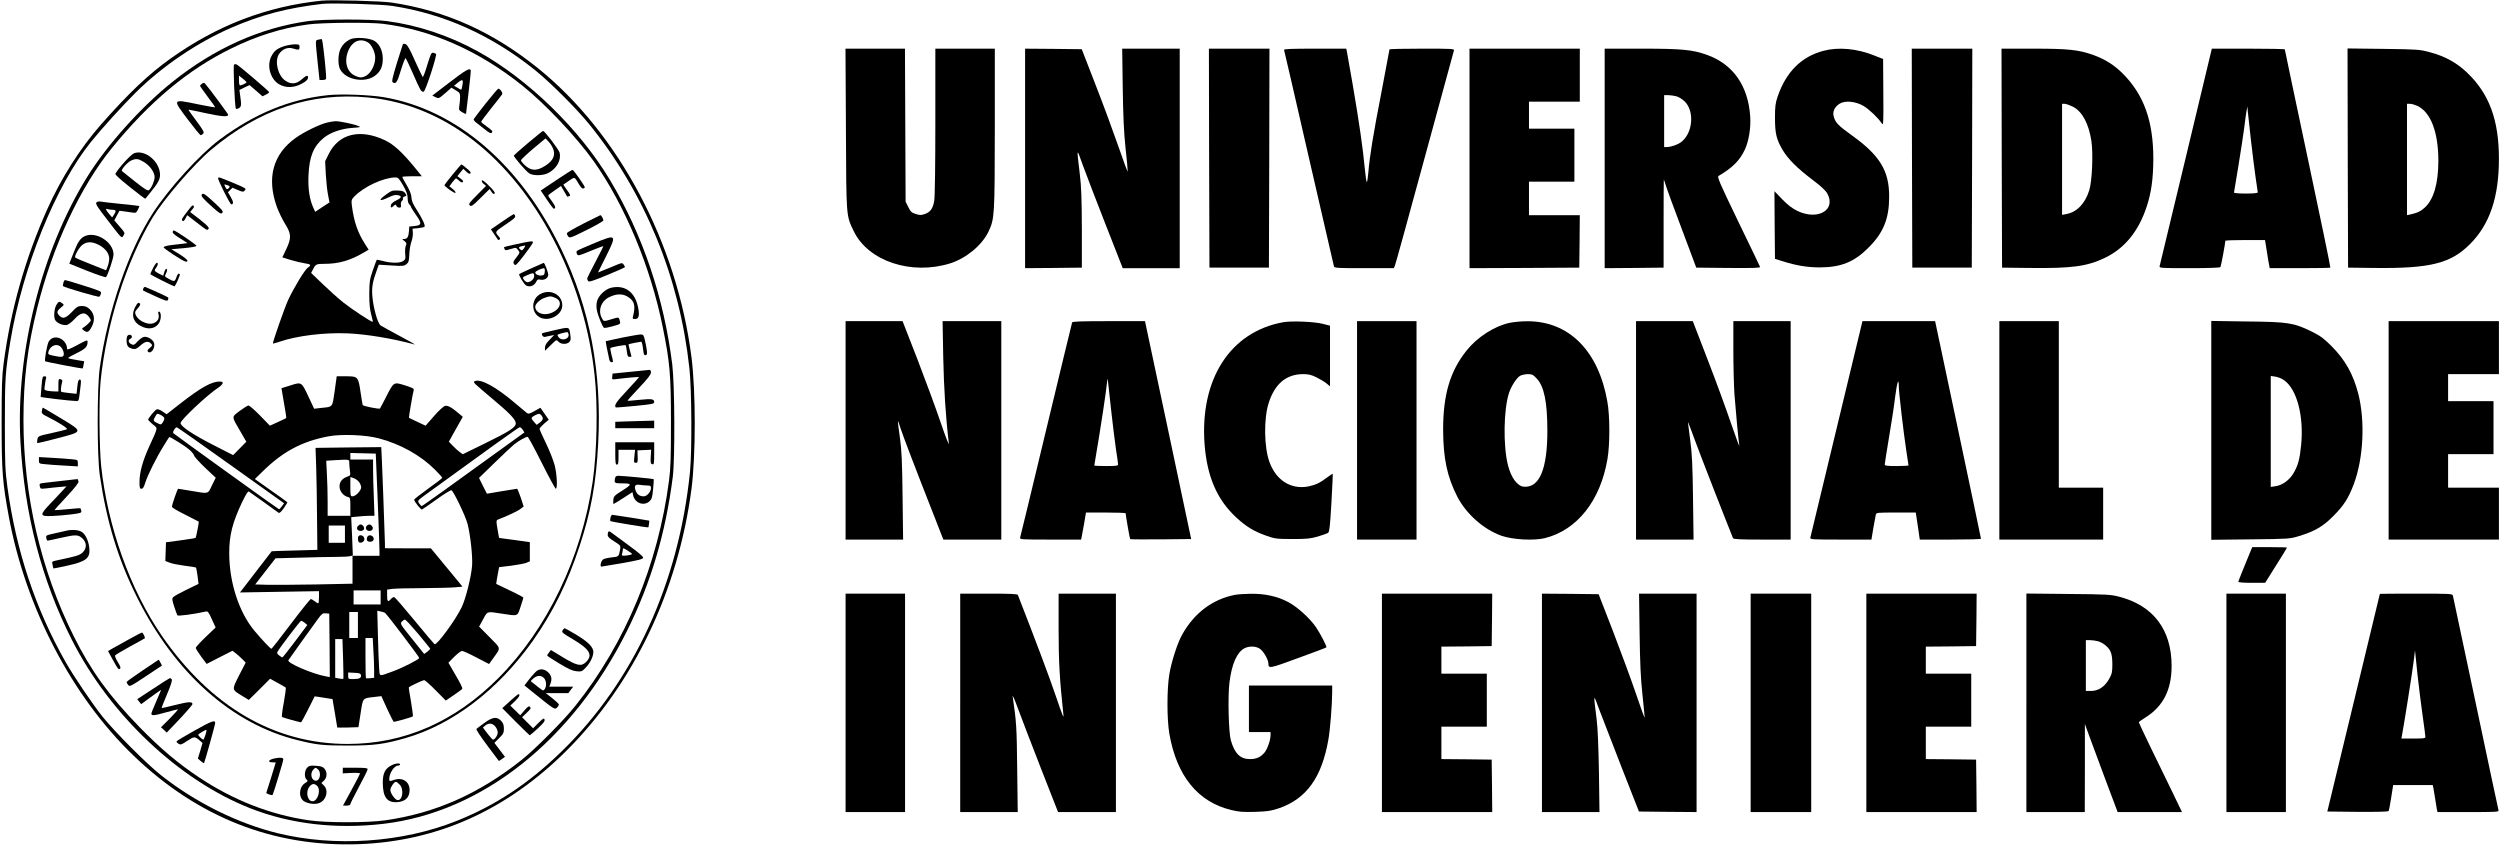<?xml version="1.0" standalone="no"?>
<!DOCTYPE svg PUBLIC "-//W3C//DTD SVG 20010904//EN"
 "http://www.w3.org/TR/2001/REC-SVG-20010904/DTD/svg10.dtd">
<svg version="1.0" xmlns="http://www.w3.org/2000/svg"
 width="2312pt" height="781pt" viewBox="0 0 2312 781"
 preserveAspectRatio="xMidYMid meet">

<g transform="translate(0,781) scale(0.1,-0.1)"
fill="#000000" stroke="none">
<path d="M2975 7804 c-510 -53 -966 -228 -1397 -535 -205 -146 -391 -323 -647
-614 -191 -218 -365 -492 -494 -780 -204 -455 -339 -932 -404 -1430 -15 -116
-18 -210 -18 -555 0 -441 9 -547 66 -855 156 -844 585 -1666 1153 -2212 594
-571 1294 -847 2081 -820 729 26 1373 315 1926 867 619 618 1031 1481 1154
2420 40 309 40 900 0 1215 -135 1060 -674 2074 -1422 2676 -417 335 -851 530
-1348 605 -96 15 -559 27 -650 18z m655 -49 c476 -73 914 -270 1315 -591 140
-112 385 -357 501 -499 518 -638 839 -1420 930 -2265 21 -190 24 -771 5 -955
-104 -1027 -521 -1936 -1185 -2582 -306 -299 -612 -501 -976 -646 -501 -200
-1125 -242 -1654 -112 -370 91 -760 285 -1076 535 -135 106 -431 404 -544 545
-95 120 -266 373 -338 500 -281 495 -460 1034 -540 1625 -20 148 -23 207 -23
575 0 430 4 486 51 770 113 681 417 1433 743 1840 99 123 294 338 415 458 248
246 571 464 886 601 278 120 515 182 840 220 87 10 550 -3 650 -19z"/>
<path d="M2850 7615 c-443 -62 -868 -252 -1255 -562 -289 -231 -603 -581 -786
-875 -425 -683 -665 -1634 -620 -2452 37 -670 194 -1276 474 -1830 352 -696
990 -1300 1649 -1560 372 -147 795 -196 1233 -145 912 107 1749 770 2255 1787
220 442 356 902 422 1422 21 169 18 856 -5 1040 -77 616 -272 1196 -574 1702
-282 473 -760 938 -1228 1195 -262 144 -553 241 -838 278 -148 19 -588 19
-727 0z m690 -25 c447 -55 888 -250 1285 -567 213 -169 507 -481 665 -703 289
-407 528 -982 639 -1535 66 -325 76 -439 76 -880 0 -330 -3 -425 -18 -540
-101 -774 -402 -1501 -864 -2080 -108 -136 -376 -406 -503 -506 -394 -312
-795 -489 -1255 -555 -168 -24 -545 -24 -710 0 -355 52 -696 185 -1013 396
-192 127 -361 270 -552 466 -281 289 -448 519 -608 840 -304 608 -465 1302
-465 1999 0 376 36 668 128 1040 140 566 397 1116 689 1475 346 426 706 727
1101 920 241 119 472 191 715 224 127 17 568 21 690 6z"/>
<path d="M3235 7445 c-43 -24 -65 -45 -86 -87 -23 -46 -26 -146 -4 -188 51
-98 226 -131 322 -61 51 37 73 84 73 157 0 74 -29 135 -77 166 -49 29 -183 37
-228 13z m172 -30 c31 -21 62 -89 63 -136 0 -79 -47 -160 -104 -179 -30 -10
-42 -8 -81 9 -84 37 -108 147 -55 251 38 75 111 98 177 55z"/>
<path d="M2943 7443 c-28 -5 -27 2 -6 -205 l18 -168 27 0 c15 0 30 4 33 10 3
5 -1 76 -10 157 -20 184 -24 213 -33 212 -4 -1 -17 -4 -29 -6z"/>
<path d="M3726 7402 c-2 -4 -27 -83 -56 -176 -41 -135 -49 -171 -38 -177 29
-20 42 -2 76 114 20 64 39 114 44 109 4 -4 35 -70 69 -147 67 -154 75 -167 97
-163 17 3 126 338 114 350 -4 3 -16 8 -26 10 -17 3 -24 -13 -55 -114 -19 -65
-38 -114 -42 -110 -4 4 -36 72 -72 151 -45 103 -70 147 -85 152 -12 5 -23 5
-26 1z"/>
<path d="M2622 7381 c-61 -21 -87 -42 -113 -93 -44 -86 -8 -212 73 -258 62
-35 137 -33 209 6 37 20 55 36 57 52 5 32 -15 27 -59 -13 -48 -43 -98 -47
-149 -12 -70 47 -102 178 -61 245 31 48 80 68 129 54 55 -17 62 -15 62 13 0
23 -3 25 -47 25 -27 -1 -72 -9 -101 -19z"/>
<path d="M2165 7214 c-11 -4 6 -398 17 -410 4 -3 16 -1 27 6 23 12 25 30 12
117 l-7 51 47 23 47 22 60 -52 60 -52 31 16 c17 8 31 19 30 23 -1 9 -285 251
-301 256 -7 3 -17 3 -23 0z m115 -165 c0 -7 -46 -29 -60 -29 -6 0 -10 20 -10
45 l0 46 35 -28 c19 -15 35 -31 35 -34z"/>
<path d="M4156 7047 l-158 -121 30 -15 c30 -14 31 -13 89 37 l58 51 40 -24
c36 -21 40 -28 40 -62 0 -21 -3 -57 -7 -80 -6 -40 -4 -43 28 -62 19 -11 34
-17 34 -13 1 4 11 95 24 202 13 107 22 198 19 203 -11 19 -50 -3 -197 -116z
m119 -33 c-3 -19 -8 -34 -10 -34 -3 0 -18 8 -35 19 l-31 18 38 31 c42 34 50
27 38 -34z"/>
<path d="M1868 7036 c-10 -7 -18 -16 -18 -20 0 -4 32 -48 70 -100 39 -51 70
-95 70 -98 0 -3 -75 10 -166 29 -232 48 -231 49 -88 -141 60 -80 114 -146 120
-146 6 0 17 7 24 15 10 12 -1 32 -64 117 -42 56 -75 102 -73 104 1 1 74 -14
162 -33 148 -32 205 -36 205 -14 0 8 -187 260 -214 288 -8 9 -15 9 -28 -1z"/>
<path d="M4492 6854 c-59 -75 -109 -141 -111 -146 -2 -6 6 -18 17 -27 11 -9
47 -37 80 -63 49 -39 62 -45 71 -34 10 11 1 22 -43 53 -31 21 -56 42 -56 47 0
5 42 61 93 125 51 64 97 122 101 129 8 13 -19 52 -36 52 -4 0 -56 -61 -116
-136z"/>
<path d="M3033 6930 c-355 -37 -679 -171 -1003 -412 -182 -136 -465 -447 -614
-675 -225 -344 -418 -903 -493 -1433 -26 -180 -26 -820 0 -995 64 -435 170
-781 348 -1136 348 -695 874 -1163 1477 -1313 180 -45 237 -51 472 -51 242 0
334 13 533 70 435 126 853 446 1172 895 186 263 324 541 435 880 105 317 153
581 172 947 35 661 -75 1245 -338 1791 -380 790 -968 1296 -1643 1413 -132 22
-395 32 -518 19z m367 -21 c374 -34 728 -187 1040 -447 565 -472 968 -1280
1059 -2123 31 -279 22 -707 -18 -984 -104 -704 -419 -1361 -871 -1815 -404
-405 -870 -609 -1392 -610 -677 -1 -1268 343 -1721 1000 -294 428 -502 1010
-562 1575 -17 164 -20 620 -5 776 53 531 237 1112 482 1518 105 172 384 496
545 630 441 369 921 529 1443 480z"/>
<path d="M3023 6676 c-70 -17 -213 -87 -288 -141 -211 -150 -271 -371 -174
-640 17 -46 51 -116 76 -156 58 -94 59 -129 10 -234 l-36 -75 77 -24 c42 -13
101 -27 130 -31 57 -8 64 -17 29 -40 -28 -18 -131 -189 -183 -301 -33 -73
-146 -395 -140 -401 2 -2 28 6 59 16 162 56 415 87 632 78 176 -8 409 -46 620
-103 11 -3 -50 32 -137 78 -86 46 -166 90 -178 98 -28 20 -68 164 -77 275 -6
82 4 134 44 243 l16 44 116 -7 c106 -7 118 -6 140 12 20 17 24 29 26 89 1 38
10 91 19 117 10 27 16 65 14 85 l-3 37 52 5 c28 3 55 9 59 13 10 10 -23 81
-75 161 -33 51 -45 80 -46 110 -1 28 -15 63 -43 112 -23 39 -42 74 -42 78 0 3
41 6 91 6 l90 0 -63 78 c-117 143 -196 216 -278 255 -232 109 -428 61 -521
-129 l-32 -65 6 -122 c4 -67 13 -153 21 -191 l13 -68 -66 -43 -66 -44 -17 37
c-35 76 -51 177 -45 300 7 173 46 269 141 347 62 50 161 85 264 92 81 6 83 7
52 19 -40 17 -171 44 -207 43 -15 0 -51 -6 -80 -13z m705 -581 c32 -57 42 -85
42 -119 0 -26 6 -48 15 -56 8 -7 15 -17 15 -22 0 -5 21 -38 46 -74 57 -80 55
-97 -11 -104 l-50 -5 -3 -45 c-4 -52 -16 -70 -46 -70 -20 0 -20 -1 4 -19 20
-16 22 -23 13 -43 -6 -13 -8 -46 -6 -74 5 -45 3 -53 -18 -68 -30 -20 -106 -21
-183 -1 -33 9 -60 14 -62 12 -2 -1 -18 -45 -36 -97 -30 -87 -32 -105 -33 -220
0 -89 5 -143 18 -189 9 -35 16 -65 14 -67 -7 -7 -195 117 -275 181 -46 37
-131 113 -189 169 l-106 102 18 34 c24 47 30 50 105 50 133 0 240 31 367 106
l42 25 -35 55 c-67 105 -101 205 -120 352 -6 50 -4 56 22 84 86 90 267 175
379 177 27 0 34 -7 73 -74z"/>
<path d="M3573 6013 c-80 -58 -69 -71 23 -27 39 19 62 24 85 19 39 -9 33 -25
-19 -50 -22 -10 -43 -28 -46 -39 -7 -28 1 -32 24 -11 18 16 20 16 26 1 3 -9
15 -16 26 -16 16 0 19 5 16 25 -3 14 1 30 9 37 8 6 12 17 9 24 -2 6 5 14 16
17 20 6 20 8 6 29 -12 19 -26 24 -69 26 -49 2 -59 -1 -106 -35z"/>
<path d="M4186 6196 c-42 -51 -76 -95 -76 -98 0 -12 92 -78 101 -72 6 4 -2 17
-22 34 l-33 27 27 37 c16 20 31 36 34 36 4 0 17 -10 30 -22 15 -14 27 -18 33
-12 7 7 0 18 -20 32 l-30 23 27 34 28 34 27 -26 c20 -19 31 -24 39 -16 7 7 -4
21 -35 46 -24 21 -46 37 -49 37 -2 0 -39 -42 -81 -94z"/>
<path d="M2017 6164 c-8 -8 110 -244 122 -244 22 0 21 24 -4 66 l-27 46 21 21
21 21 49 -21 c47 -20 51 -20 66 -3 15 16 8 20 -109 69 -137 56 -130 54 -139
45z m102 -90 c-16 -20 -24 -18 -37 10 -11 24 -10 24 19 14 24 -8 27 -13 18
-24z"/>
<path d="M4456 6141 c-4 -6 3 -20 16 -31 l23 -19 -83 -84 c-74 -74 -81 -85
-67 -97 14 -12 27 -3 100 70 l83 82 17 -26 c13 -19 21 -24 29 -16 7 7 -7 28
-51 71 -38 39 -63 57 -67 50z"/>
<path d="M1865 6009 c-8 -12 16 -40 108 -122 59 -52 70 -58 82 -46 13 13 3 25
-74 97 -90 82 -104 91 -116 71z"/>
<path d="M1735 5858 c-56 -73 -59 -78 -47 -90 7 -7 16 0 27 21 l16 31 82 -63
c103 -80 102 -80 116 -63 11 13 -30 50 -168 153 -3 2 5 14 17 26 20 21 21 37
2 37 -3 0 -24 -23 -45 -52z"/>
<path d="M4642 5759 l-102 -70 32 -47 c17 -26 32 -49 34 -51 1 -1 8 0 14 4 8
5 6 14 -8 29 -36 40 -35 43 45 97 100 67 113 78 106 95 -3 8 -8 14 -12 14 -3
0 -52 -32 -109 -71z"/>
<path d="M1597 5666 c-4 -10 17 -29 66 -59 l71 -45 -44 -6 c-25 -3 -74 -9
-109 -13 -36 -4 -66 -13 -68 -19 -4 -11 185 -134 206 -134 32 0 12 24 -56 67
l-78 48 114 10 c67 6 116 15 118 21 3 9 -196 144 -212 144 -1 0 -5 -6 -8 -14z"/>
<path d="M4780 5553 c-63 -14 -116 -26 -118 -28 -1 -1 0 -9 4 -18 5 -14 11
-14 57 0 50 15 51 14 68 -9 19 -25 21 -21 -28 -85 -18 -24 -19 -31 -8 -47 12
-16 20 -9 92 84 43 56 79 108 81 116 4 18 -10 17 -148 -13z m74 -25 c-19 -33
-27 -38 -40 -27 -26 21 -19 28 39 38 5 0 5 -5 1 -11z"/>
<path d="M1415 5330 c-14 -27 -25 -52 -25 -55 0 -6 221 -118 225 -113 13 15
53 107 48 112 -12 12 -19 6 -32 -29 -14 -41 -21 -42 -72 -13 -38 21 -38 21
-23 51 10 19 12 33 6 39 -6 6 -14 -3 -22 -26 l-11 -36 -40 20 c-43 23 -46 28
-24 56 17 22 19 44 5 44 -5 0 -21 -22 -35 -50z"/>
<path d="M4915 5329 c-60 -27 -111 -51 -113 -53 -8 -9 44 -96 65 -107 32 -17
74 -2 91 34 11 22 18 26 38 21 37 -9 74 14 74 45 0 23 -34 112 -42 110 -2 0
-52 -23 -113 -50z m123 -31 c-2 -28 -8 -34 -31 -36 -28 -3 -57 12 -57 29 0 10
56 37 78 38 9 1 12 -9 10 -31z m-98 -43 c0 -25 -33 -55 -62 -55 -9 0 -24 10
-33 23 -15 21 -15 23 32 43 54 24 63 23 63 -11z"/>
<path d="M1326 5144 c-4 -9 -5 -18 -3 -20 2 -2 52 -26 112 -53 94 -43 111 -48
118 -35 5 9 5 19 1 24 -7 6 -144 69 -210 96 -6 3 -14 -3 -18 -12z"/>
<path d="M5001 5093 c-87 -43 -94 -168 -12 -216 82 -48 211 18 211 108 0 98
-104 155 -199 108z m133 -37 c79 -33 45 -119 -57 -147 -65 -17 -127 14 -127
65 0 25 43 66 85 81 51 18 58 18 99 1z"/>
<path d="M1250 4970 c-42 -82 -14 -152 76 -186 60 -23 116 -8 145 39 21 35 22
98 1 105 -9 3 -11 -3 -7 -21 10 -37 -3 -65 -36 -82 -62 -33 -179 31 -179 97 0
7 12 24 26 39 14 15 23 32 20 38 -13 20 -25 12 -46 -29z"/>
<path d="M5122 4755 c-57 -13 -105 -25 -108 -28 -10 -10 10 -37 25 -33 9 2 32
8 51 11 l35 7 -42 -44 c-31 -31 -43 -52 -43 -73 l0 -29 53 52 c53 52 53 53 72
32 22 -25 77 -27 100 -3 13 13 15 26 10 61 -12 84 -2 81 -153 47z m134 -29
c19 -49 -60 -77 -91 -33 -15 22 -14 22 27 34 58 15 58 15 64 -1z"/>
<path d="M1181 4707 c-15 -15 -14 -79 2 -100 6 -9 26 -19 43 -23 27 -5 38 0
72 30 43 39 72 45 98 19 15 -16 15 -18 -11 -41 -20 -16 -25 -26 -17 -34 27
-27 69 32 57 79 -8 32 -63 65 -95 57 -14 -3 -39 -21 -56 -40 -35 -38 -37 -38
-65 -24 -23 13 -25 38 -4 46 8 4 15 12 15 19 0 18 -25 26 -39 12z"/>
<path d="M3095 4193 c-23 -155 -13 -144 -130 -156 l-60 -7 -49 105 c-68 145
-66 144 -169 111 l-84 -26 23 -136 c14 -76 23 -138 21 -140 -2 -2 -36 -19 -77
-37 l-74 -34 -91 94 c-50 51 -98 93 -107 93 -8 0 -45 -23 -81 -50 -77 -59 -78
-46 6 -190 l55 -95 -61 -62 -61 -62 -186 95 c-190 97 -300 171 -300 202 0 28
249 262 350 328 42 28 52 53 23 55 -81 5 -178 -48 -395 -218 l-107 -84 -40 27
c-26 17 -45 23 -54 17 -18 -9 -77 -82 -77 -94 0 -4 19 -23 42 -43 49 -40 53
-19 -32 -205 -61 -134 -90 -240 -90 -328 0 -54 3 -63 18 -63 14 0 23 15 36 58
23 71 101 229 168 336 27 45 51 82 53 84 5 6 146 -82 185 -116 22 -18 42 -43
45 -55 3 -12 50 -63 103 -114 l97 -91 -35 -71 c-39 -82 -27 -79 -190 -51 -63
11 -118 20 -122 20 -7 0 -58 -147 -58 -167 0 -7 55 -40 123 -73 67 -34 123
-63 125 -64 3 -4 -24 -145 -29 -150 -2 -3 -65 -13 -139 -23 l-135 -18 -3 -86
-3 -87 41 -16 c22 -9 84 -21 138 -28 53 -6 100 -14 104 -17 3 -3 10 -39 15
-78 l9 -73 -110 -53 c-61 -30 -117 -61 -125 -70 -11 -14 -10 -27 10 -87 12
-38 26 -74 29 -80 6 -10 154 10 265 35 17 3 26 -8 54 -72 l35 -76 -92 -88
c-51 -49 -92 -94 -92 -101 1 -7 23 -43 51 -81 l50 -67 119 61 120 61 38 -30
c20 -17 47 -41 60 -55 l24 -25 -61 -118 c-69 -137 -70 -130 34 -193 l56 -34
99 98 98 98 69 -38 c37 -20 71 -40 75 -43 4 -4 -4 -65 -17 -137 -14 -71 -21
-132 -17 -136 7 -5 162 -49 176 -49 3 0 33 54 66 120 l60 120 43 -6 c23 -4 60
-10 82 -13 l40 -6 22 -130 c12 -72 22 -131 22 -133 1 -1 45 -1 99 0 l97 3 20
129 c23 147 14 137 132 151 l60 7 53 -117 c30 -64 57 -118 60 -120 7 -4 170
42 178 50 3 3 -5 64 -17 136 -13 71 -22 132 -20 133 12 11 131 66 141 66 8 0
56 -42 107 -94 l94 -95 73 50 c40 27 75 53 78 57 6 10 -10 42 -79 160 l-48 83
54 55 c29 29 62 54 72 54 10 0 70 -27 134 -61 l116 -60 38 53 c73 102 75 86
-34 196 l-96 97 37 68 c41 76 32 74 172 52 154 -24 144 -27 174 63 14 42 26
81 26 85 0 4 -57 35 -126 67 l-125 60 6 42 c4 24 10 59 14 78 l7 35 109 13
c61 8 125 20 143 27 l32 14 0 89 0 88 -142 20 -142 19 -7 35 c-4 19 -10 56
-14 83 -6 45 -5 47 22 57 74 27 174 75 199 95 l27 21 -27 82 c-15 45 -31 82
-34 82 -4 0 -68 -11 -143 -23 l-136 -23 -37 73 -36 73 144 140 c79 77 161 154
182 171 41 33 106 69 124 69 5 0 64 -108 130 -240 66 -132 125 -240 130 -240
17 0 11 133 -10 216 -11 43 -47 135 -80 203 -33 68 -60 128 -60 135 0 6 19 27
42 48 l43 36 -39 56 -38 55 -54 -30 c-47 -27 -57 -29 -72 -18 -9 8 -62 52
-117 98 -169 143 -307 218 -361 197 -15 -6 -15 -9 2 -28 11 -11 80 -71 154
-133 162 -135 220 -195 220 -230 0 -37 -55 -73 -288 -187 l-202 -99 -28 20
c-15 10 -44 37 -64 58 l-37 38 64 115 65 115 -33 28 c-69 59 -106 80 -132 73
-14 -4 -57 -43 -102 -95 l-77 -88 -75 35 c-42 20 -77 36 -79 38 -3 2 35 226
44 256 4 14 -11 22 -81 44 -105 33 -103 34 -176 -110 -29 -55 -53 -103 -55
-104 -6 -8 -156 22 -160 32 -2 6 -10 58 -19 115 -21 147 -25 151 -133 151
l-88 0 -19 -137z m-1575 -253 c0 -8 -7 -25 -15 -37 -15 -22 -17 -22 -50 -6
-40 19 -41 24 -18 63 16 28 17 28 50 12 18 -9 33 -23 33 -32z m3500 -1 c0 -10
-13 -27 -29 -38 l-28 -20 -20 22 c-36 40 -35 45 4 66 35 17 40 18 56 4 9 -9
17 -24 17 -34z m-2882 -434 l489 -349 -20 -28 c-12 -15 -23 -28 -26 -28 -6 0
-965 691 -978 704 -10 10 19 57 33 54 7 -2 233 -160 502 -353z m2696 331 l16
-25 -158 -114 c-519 -376 -785 -567 -792 -567 -4 0 -15 11 -24 25 -16 25 -16
25 66 85 544 396 855 619 864 619 7 1 19 -10 28 -23z m-1334 -79 c200 -52 389
-157 521 -289 38 -38 69 -72 69 -77 0 -4 -58 -49 -130 -100 -71 -51 -130 -97
-130 -102 0 -16 62 -94 72 -91 6 2 67 44 135 93 69 50 131 88 138 85 19 -7
132 -242 149 -311 27 -106 48 -305 42 -385 -7 -100 -59 -308 -96 -385 -56
-117 -227 -351 -251 -343 -4 2 -87 100 -184 218 -97 118 -182 216 -189 218 -7
1 -21 -6 -31 -18 -28 -31 -35 -25 -35 34 l0 53 46 7 c26 3 155 7 288 7 133 1
268 4 302 8 l61 6 -146 177 -146 177 -212 0 -213 1 0 43 c0 49 -32 892 -34
892 0 0 -138 -1 -305 -3 l-303 -4 6 -171 c3 -95 7 -307 8 -472 l3 -300 -210
-6 c-115 -3 -211 -6 -212 -7 -1 -1 -55 -71 -119 -154 -65 -84 -130 -170 -146
-190 l-29 -37 366 6 365 6 0 -56 c0 -32 -3 -57 -7 -57 -5 0 -19 9 -33 20 -14
11 -30 20 -36 20 -5 0 -88 -103 -184 -230 -95 -126 -176 -230 -180 -230 -8 0
-85 81 -153 162 -146 172 -237 451 -237 723 0 166 30 283 120 473 36 74 53
101 62 96 14 -9 255 -181 274 -196 8 -6 24 8 49 43 20 28 34 53 32 55 -2 3
-71 52 -152 109 l-148 105 74 72 c185 182 363 277 608 323 118 22 340 14 461
-18z m-8 -552 c9 -225 17 -438 17 -472 l1 -63 -125 0 -125 0 0 -129 0 -129
-342 -7 c-189 -3 -391 -5 -450 -3 l-108 3 94 121 94 121 234 6 c128 4 278 7
333 7 55 0 111 3 124 7 l24 6 -7 177 -8 177 63 6 c34 4 82 7 107 7 l45 0 -6
173 c-4 94 -7 211 -7 260 l0 87 -105 0 -105 0 0 30 0 31 118 -3 117 -3 17
-410z m-262 326 c0 -15 3 -48 6 -73 6 -44 5 -46 -24 -56 -48 -17 -72 -47 -72
-91 0 -43 35 -87 77 -97 22 -6 23 -10 23 -90 l0 -84 -105 0 -105 0 0 133 c0
74 -3 188 -7 255 l-6 121 59 4 c159 9 154 10 154 -22z m90 -178 c11 -14 20
-37 20 -50 0 -30 -51 -83 -79 -83 -20 0 -21 6 -21 89 l0 90 30 -11 c17 -5 39
-21 50 -35z m-130 -483 l0 -80 -75 0 -75 0 0 80 0 80 75 0 75 0 0 -80z m330
-585 l0 -65 -125 0 -125 0 0 65 0 65 125 0 125 0 0 -65z m42 -144 c31 -30 317
-408 315 -416 -5 -15 -153 -91 -242 -123 -137 -50 -122 -53 -129 30 -3 40 -8
176 -11 301 l-6 229 33 -7 c18 -4 36 -10 40 -14z m-252 -111 l0 -120 -40 0
-40 0 0 120 0 120 40 0 40 0 0 -120z m-262 -189 l2 -293 -37 7 c-125 23 -360
124 -346 149 7 12 213 299 275 384 35 47 43 53 71 50 l32 -3 3 -294z m818 109
c60 -72 110 -134 112 -138 1 -4 -10 -17 -26 -29 l-29 -21 -112 140 c-109 135
-112 140 -95 159 9 10 23 19 29 19 7 0 61 -59 121 -130z m-1047 100 l23 -20
-112 -150 c-62 -82 -115 -150 -119 -150 -3 0 -17 9 -30 19 -17 13 -21 22 -15
33 28 48 211 288 219 287 6 0 21 -9 34 -19z m634 -252 c4 -62 7 -145 7 -184
l0 -72 -35 -4 c-20 -2 -38 -2 -40 1 -3 2 -5 87 -5 188 l0 183 33 0 34 0 6
-112z m-280 -80 c3 -100 4 -184 2 -186 -1 -2 -19 0 -39 3 l-36 7 0 179 0 179
33 0 34 0 6 -182z m165 -152 c5 -26 -15 -36 -70 -36 -47 0 -48 1 -48 30 l0 31
57 -3 c47 -2 58 -6 61 -22z"/>
<path d="M3310 2945 c-18 -21 -5 -45 25 -45 14 0 28 7 31 15 7 17 -12 45 -31
45 -7 0 -18 -7 -25 -15z"/>
<path d="M3391 2946 c-17 -20 -2 -46 25 -46 29 0 41 24 24 45 -16 19 -34 19
-49 1z"/>
<path d="M3317 2853 c-11 -10 -8 -51 3 -58 20 -12 50 6 50 30 0 27 -35 46 -53
28z"/>
<path d="M3395 2840 c-8 -27 1 -40 30 -40 27 0 41 26 24 46 -17 20 -47 17 -54
-6z"/>
<path d="M4885 6489 c-71 -60 -131 -113 -133 -117 -4 -11 111 -145 142 -165
36 -24 126 -22 175 2 78 40 122 118 107 188 -7 28 -140 204 -154 202 -4 0 -65
-50 -137 -110z m235 -68 c17 -62 -17 -113 -105 -160 -46 -24 -85 -27 -123 -7
-29 15 -68 54 -74 72 -2 6 49 55 112 108 l115 96 32 -34 c17 -19 37 -53 43
-75z"/>
<path d="M1240 6393 c-29 -11 -140 -132 -173 -190 -5 -7 47 -54 134 -123 77
-62 141 -110 143 -108 1 1 20 26 43 53 75 92 93 125 93 169 -1 122 -138 236
-240 199z m87 -79 c57 -33 103 -96 103 -141 0 -35 -28 -101 -52 -121 -12 -9
-38 7 -129 79 -63 50 -117 93 -121 97 -12 12 52 83 86 98 45 19 64 17 113 -12z"/>
<path d="M5143 6143 l-142 -95 56 -84 c31 -46 60 -84 64 -84 22 0 16 25 -15
66 -20 26 -36 51 -36 55 0 5 27 26 59 48 l59 41 28 -48 c15 -26 28 -48 29 -50
1 -1 10 0 19 4 14 5 11 14 -20 56 -20 27 -35 50 -33 52 2 1 26 18 53 36 53 36
47 38 92 -37 17 -28 30 -40 40 -36 8 3 14 9 12 13 -11 27 -105 160 -113 159
-5 0 -74 -43 -152 -96z"/>
<path d="M891 5937 c-9 -12 10 -42 100 -158 144 -187 133 -175 151 -146 15 22
14 25 -35 81 l-50 58 24 45 24 44 45 -6 c25 -3 59 -8 77 -11 28 -5 33 -2 48
26 9 18 15 33 13 35 -2 1 -77 10 -168 19 -91 9 -177 19 -191 22 -15 3 -31 -1
-38 -9z m150 -67 c33 0 36 -10 13 -46 l-17 -25 -28 33 c-32 37 -37 53 -13 44
9 -3 29 -6 45 -6z"/>
<path d="M5395 5742 c-82 -42 -151 -82 -152 -87 -2 -6 3 -20 11 -30 14 -19 19
-18 170 57 86 43 156 83 156 89 0 15 -19 49 -28 49 -4 -1 -74 -36 -157 -78z"/>
<path d="M784 5626 c-36 -16 -63 -52 -88 -116 -10 -25 -26 -66 -37 -92 l-18
-46 166 -67 c91 -36 169 -62 173 -58 18 19 70 176 70 209 0 115 -161 218 -266
170z m122 -77 c64 -30 104 -81 104 -130 0 -22 -7 -55 -15 -74 l-14 -35 -48 19
c-172 68 -234 94 -237 100 -9 14 32 88 63 114 40 33 87 35 147 6z"/>
<path d="M5500 5563 c-85 -35 -159 -68 -164 -73 -6 -6 -6 -17 0 -29 9 -19 14
-18 127 29 64 26 117 46 117 43 0 -3 -34 -69 -75 -148 -41 -78 -75 -146 -75
-151 0 -5 4 -15 9 -23 7 -11 40 -1 175 55 91 37 166 71 166 74 0 4 -6 14 -13
24 -12 17 -16 17 -76 -8 -34 -15 -85 -36 -112 -46 l-49 -20 70 140 c107 214
104 217 -100 133z"/>
<path d="M586 5194 c-4 -15 -5 -28 -3 -30 13 -13 330 -105 336 -98 5 5 12 18
15 30 6 19 -7 24 -158 72 -90 29 -168 52 -174 52 -5 0 -13 -12 -16 -26z"/>
<path d="M5652 5149 c-54 -13 -116 -71 -130 -123 -7 -25 -8 -55 -2 -86 10 -50
52 -154 66 -162 5 -3 42 4 81 15 70 19 72 21 66 46 -9 40 -9 40 -74 20 -77
-24 -76 -24 -94 11 -36 69 -7 153 65 190 65 33 121 36 168 10 68 -39 82 -82
57 -182 -7 -25 -5 -28 19 -28 34 0 42 33 27 107 -28 143 -122 211 -249 182z"/>
<path d="M524 4994 c-22 -32 -30 -114 -14 -143 15 -29 75 -54 109 -46 14 3 47
28 72 56 55 59 94 66 128 23 12 -15 21 -31 21 -36 0 -10 -37 -47 -66 -65 -19
-12 -19 -12 0 -28 29 -22 44 -19 66 18 42 68 38 132 -12 179 -23 21 -40 28
-70 28 -36 0 -47 -6 -93 -55 -58 -59 -83 -67 -115 -35 -28 28 -25 44 13 75 31
25 31 26 13 40 -27 20 -33 19 -52 -11z"/>
<path d="M5755 4688 c-82 -17 -151 -32 -153 -33 -2 -2 18 -108 33 -172 3 -13
12 -23 20 -23 18 0 18 2 0 69 -8 30 -12 58 -10 62 6 8 135 32 141 26 3 -2 7
-27 11 -56 5 -41 9 -51 24 -51 11 0 19 1 19 3 0 1 -7 27 -15 57 -8 30 -13 55
-12 56 3 3 107 24 117 24 5 0 12 -27 16 -60 7 -63 12 -73 32 -61 9 5 8 28 -6
97 -16 82 -20 89 -42 91 -14 1 -92 -12 -175 -29z"/>
<path d="M478 4679 c-10 -5 -22 -18 -28 -29 -15 -28 -41 -173 -32 -181 7 -6
344 -71 348 -66 0 1 4 16 7 34 l6 32 -74 12 c-41 6 -75 15 -75 18 0 4 37 25
81 46 81 40 99 59 99 106 0 17 -11 14 -95 -32 -75 -40 -95 -47 -95 -34 0 72
-84 128 -142 94z m91 -85 c12 -15 21 -40 21 -55 0 -33 -15 -36 -98 -18 -44 9
-49 13 -45 32 16 65 85 88 122 41z"/>
<path d="M5825 4371 l-160 -16 -3 -28 c-3 -28 -3 -28 45 -22 105 13 203 21
203 17 0 -2 -51 -58 -112 -124 -100 -106 -121 -138 -103 -156 2 -2 82 5 179
14 159 16 176 19 176 36 0 28 -22 32 -138 20 -59 -6 -108 -10 -109 -8 -2 1 46
55 107 119 80 85 110 123 110 142 0 18 -5 25 -17 24 -10 -1 -90 -9 -178 -18z"/>
<path d="M384 4238 c-4 -51 -7 -95 -8 -98 -1 -5 279 -38 331 -39 18 -1 22 6
27 47 3 26 8 71 12 100 5 42 3 52 -9 52 -11 0 -17 -18 -22 -66 l-7 -66 -66 7
c-37 4 -71 9 -75 12 -8 5 -3 53 9 94 3 11 -3 18 -16 22 -18 5 -20 0 -20 -54
l0 -59 -34 0 c-18 0 -48 3 -66 6 -32 7 -32 7 -25 53 3 25 8 54 11 64 4 12 0
17 -15 17 -18 0 -20 -9 -27 -92z"/>
<path d="M388 4015 c-6 -28 -1 -34 62 -65 99 -50 182 -103 168 -110 -7 -4 -70
-19 -140 -35 -124 -27 -126 -28 -132 -58 -3 -17 -4 -32 -2 -34 2 -3 87 17 188
44 241 63 240 58 29 186 -88 53 -162 97 -164 97 -3 0 -7 -11 -9 -25z"/>
<path d="M5798 3913 l-108 -4 0 -29 0 -30 180 0 180 0 0 35 0 35 -72 -2 c-40
-1 -121 -4 -180 -5z"/>
<path d="M5690 3617 c0 -86 3 -104 15 -104 12 0 15 15 15 69 l0 68 76 0 77 0
-6 -60 c-6 -55 -5 -60 13 -60 17 0 19 7 17 58 l-2 57 64 3 63 3 -4 -65 c-3
-56 -1 -65 14 -69 16 -5 18 4 18 99 l0 104 -180 0 -180 0 0 -103z"/>
<path d="M360 3553 c0 -30 2 -31 58 -36 31 -4 112 -9 180 -13 l122 -7 0 30 c0
30 -2 31 -57 36 -32 4 -113 9 -180 13 l-123 7 0 -30z"/>
<path d="M5687 3383 c-7 -39 -2 -43 56 -43 104 0 106 -7 15 -65 -77 -48 -83
-55 -86 -89 -2 -20 -1 -36 2 -36 4 0 44 24 90 54 l85 55 6 -29 c16 -72 97
-103 150 -57 22 19 27 34 35 112 5 49 7 91 5 94 -5 4 -276 30 -326 31 -21 0
-28 -6 -32 -27z m301 -63 c27 0 32 -4 32 -24 0 -34 -37 -76 -66 -76 -37 0 -60
15 -74 49 -19 47 -7 65 38 57 20 -3 52 -6 70 -6z"/>
<path d="M580 3364 c-63 -7 -138 -16 -166 -19 -48 -6 -51 -7 -46 -32 5 -24 7
-25 56 -20 28 4 83 9 121 13 l70 6 -40 -43 c-22 -24 -73 -79 -114 -121 -96
-102 -94 -114 19 -110 47 2 128 8 180 15 86 11 95 14 92 32 -2 11 -6 22 -8 24
-2 2 -56 -1 -120 -8 -64 -6 -118 -10 -120 -9 -1 2 49 58 113 126 75 81 113
129 109 139 -3 8 -6 17 -6 19 0 5 7 5 -140 -12z"/>
<path d="M5646 3024 c-4 -15 -4 -29 -1 -33 6 -6 347 -62 351 -58 1 1 4 15 6
32 l3 30 -165 27 c-91 14 -170 27 -176 27 -7 1 -15 -11 -18 -25z"/>
<path d="M605 2900 c-16 -4 -64 -15 -106 -24 -72 -16 -76 -18 -71 -41 2 -14 8
-25 12 -25 4 0 57 11 118 25 142 32 164 32 203 -3 43 -39 44 -95 1 -133 -28
-25 -51 -32 -230 -70 -53 -11 -53 -11 -46 -42 3 -18 7 -33 8 -34 1 -1 59 10
129 26 174 38 213 69 203 163 -7 70 -39 134 -75 152 -32 17 -96 20 -146 6z"/>
<path d="M5627 2893 c-4 -3 -7 -17 -7 -30 0 -17 15 -32 61 -60 58 -37 60 -39
54 -73 -12 -68 -12 -68 -80 -75 -35 -4 -71 -12 -78 -19 -20 -16 -31 -66 -15
-66 7 1 96 16 198 33 144 26 186 36 188 49 2 10 -47 52 -145 123 -81 60 -153
112 -159 117 -6 4 -14 5 -17 1z m185 -180 c40 -27 40 -28 17 -34 -13 -4 -37
-7 -53 -8 -25 -1 -28 2 -22 22 3 12 6 28 6 35 0 17 5 16 52 -15z"/>
<path d="M5203 1981 c-11 -18 -3 -25 92 -81 159 -94 190 -147 125 -212 -44
-44 -83 -36 -217 45 l-108 66 -17 -22 c-10 -12 -18 -25 -18 -29 0 -4 50 -37
112 -74 86 -52 122 -68 160 -72 46 -4 50 -3 87 36 45 47 76 120 67 156 -11 43
-55 84 -157 146 -55 33 -103 60 -107 60 -4 0 -13 -9 -19 -19z"/>
<path d="M1195 1899 c-60 -33 -129 -72 -153 -85 l-43 -25 42 -77 c51 -93 56
-99 70 -85 7 7 1 25 -22 61 -17 28 -28 55 -25 60 3 6 66 43 138 83 73 39 135
74 137 76 6 5 -17 53 -26 53 -5 0 -57 -27 -118 -61z"/>
<path d="M1318 1609 c-82 -55 -148 -103 -148 -107 0 -4 7 -16 15 -26 14 -18
21 -15 164 80 l149 99 -14 27 c-8 16 -16 28 -17 27 -1 0 -68 -45 -149 -100z"/>
<path d="M4965 1606 c-11 -8 -42 -41 -68 -74 l-47 -61 72 -58 c210 -169 207
-167 229 -147 11 10 18 23 17 30 -2 7 -30 33 -62 58 l-59 46 104 0 105 0 22
30 23 30 -110 0 -111 0 10 26 c17 44 11 74 -19 105 -33 32 -74 38 -106 15z
m65 -66 c23 -23 27 -77 7 -104 -12 -16 -15 -15 -52 14 -22 18 -49 39 -60 47
-20 14 -20 14 8 39 34 29 70 31 97 4z"/>
<path d="M1417 1441 l-148 -97 18 -23 19 -23 59 44 c33 24 75 54 93 67 l32 22
-9 -23 c-5 -13 -25 -60 -45 -105 -20 -45 -36 -86 -36 -92 0 -22 23 -20 127 9
59 16 112 30 118 30 5 0 -28 -37 -73 -83 l-83 -83 27 -24 26 -25 119 125 c65
69 118 131 119 138 0 25 -33 24 -157 -7 -69 -18 -127 -30 -128 -29 -2 2 21 59
50 128 37 88 50 129 43 138 -6 6 -13 12 -17 11 -3 0 -73 -44 -154 -98z"/>
<path d="M4715 1325 l-70 -64 125 -126 c69 -69 127 -125 130 -125 3 1 36 29
74 64 53 49 67 68 62 82 -6 15 -14 11 -56 -31 l-50 -50 -51 51 -51 51 43 41
c36 34 42 43 31 54 -11 11 -20 5 -52 -32 l-39 -45 -46 45 -46 45 46 43 c39 38
50 63 27 62 -4 -1 -38 -30 -77 -65z"/>
<path d="M4479 1124 c-35 -26 -68 -50 -73 -55 -5 -5 37 -69 100 -153 l108
-144 28 19 28 20 -49 64 -49 65 44 44 c39 38 44 49 44 87 0 33 -6 51 -25 72
-39 42 -79 37 -156 -19z m104 -36 c11 -14 20 -38 20 -52 0 -26 -27 -66 -44
-66 -5 0 -27 25 -51 56 l-42 56 24 20 c31 25 68 20 93 -14z"/>
<path d="M1800 1054 c-90 -50 -166 -96 -167 -100 -2 -5 6 -15 18 -22 19 -12
28 -9 82 27 64 42 68 42 116 1 l24 -21 -21 -72 -22 -72 26 -23 c15 -13 28 -21
31 -19 6 7 103 355 103 371 0 30 -32 19 -190 -70z m110 0 c0 -16 -24 -84 -29
-84 -13 1 -53 41 -47 47 10 11 61 41 69 42 4 1 7 -2 7 -5z"/>
<path d="M2543 797 c-59 -11 -75 -37 -23 -37 17 0 30 -1 30 -2 0 -2 -20 -66
-44 -143 l-44 -140 26 -12 c15 -6 30 -8 33 -5 7 9 99 313 99 328 0 18 -20 21
-77 11z"/>
<path d="M3620 732 c-58 -29 -80 -73 -80 -158 0 -137 40 -190 137 -182 64 6
101 35 109 89 15 90 -55 147 -143 116 -42 -14 -43 -14 -43 9 0 54 46 124 82
124 10 0 18 5 18 10 0 16 -42 12 -80 -8z m75 -177 c44 -43 28 -153 -20 -144
-24 5 -65 64 -65 94 0 24 35 75 51 75 6 0 21 -11 34 -25z"/>
<path d="M2841 711 c-26 -26 -29 -92 -5 -111 13 -12 11 -16 -15 -32 -60 -39
-62 -142 -3 -172 44 -22 101 -27 138 -11 62 26 85 115 40 160 l-24 24 24 22
c29 28 32 77 5 110 -14 18 -31 23 -78 27 -52 4 -64 1 -82 -17z m101 -18 c31
-28 17 -103 -20 -103 -42 0 -58 66 -25 102 20 22 22 22 45 1z m-10 -150 c39
-35 7 -143 -42 -143 -47 0 -66 87 -29 134 24 30 45 33 71 9z"/>
<path d="M3170 684 l0 -26 80 4 c44 2 80 -1 80 -5 0 -4 -36 -73 -79 -152 l-79
-145 34 0 c20 0 34 5 34 13 0 6 36 79 80 161 44 81 80 154 80 162 0 11 -23 14
-115 14 l-115 0 0 -26z"/>
<path d="M7823 6618 c4 -827 1 -797 73 -947 134 -277 534 -409 893 -296 147
47 292 167 352 292 57 119 58 146 59 956 l0 737 -275 0 -275 0 0 -672 c0 -393
-4 -698 -10 -733 -12 -73 -35 -106 -87 -124 -34 -12 -46 -12 -84 0 -38 12 -48
21 -69 64 l-25 50 -3 708 -3 707 -275 0 -275 0 4 -742z"/>
<path d="M9480 6345 l0 -1015 263 2 262 3 0 360 c-1 280 -5 392 -19 505 -30
252 -31 248 27 85 30 -82 125 -331 212 -552 l158 -403 264 0 263 0 0 1015 0
1015 -266 0 -266 0 5 -362 c4 -266 11 -415 26 -558 12 -107 21 -204 20 -215 0
-11 -38 90 -84 225 -47 135 -142 394 -213 575 l-128 330 -262 3 -262 2 0
-1015z"/>
<path d="M11182 6348 l3 -1013 275 0 275 0 3 1013 2 1012 -280 0 -280 0 2
-1012z"/>
<path d="M11875 7348 c3 -7 106 -456 230 -998 124 -542 228 -993 231 -1002 5
-17 27 -18 280 -18 l274 0 10 23 c6 12 129 461 275 997 146 536 268 983 271
993 5 16 -14 17 -295 17 -166 0 -301 -3 -301 -7 0 -5 -34 -181 -74 -393 -76
-390 -110 -598 -122 -748 -4 -45 -10 -84 -13 -87 -4 -2 -13 57 -20 131 -17
186 -51 418 -110 765 -28 162 -53 304 -56 317 l-5 22 -290 0 c-227 0 -288 -3
-285 -12z"/>
<path d="M13590 6345 l0 -1015 508 2 507 3 3 243 2 242 -235 0 -235 0 0 155 0
155 210 0 210 0 0 245 0 245 -210 0 -210 0 0 125 0 125 235 0 235 0 0 245 0
245 -510 0 -510 0 0 -1015z"/>
<path d="M14840 6345 l0 -1015 273 2 272 3 0 408 c0 224 1 407 2 407 1 0 9
-24 18 -52 8 -29 75 -213 149 -408 l133 -355 298 -3 c236 -2 296 0 292 10 -2
7 -94 197 -203 422 -180 374 -196 411 -179 420 128 75 196 144 242 244 36 77
56 200 49 305 -19 284 -159 484 -401 570 -135 48 -233 57 -607 57 l-338 0 0
-1015z m665 574 c22 -6 56 -28 76 -48 92 -92 74 -294 -34 -375 -33 -25 -95
-46 -134 -46 l-23 0 0 240 0 240 38 0 c20 0 55 -5 77 -11z"/>
<path d="M16863 7340 c-204 -54 -346 -195 -424 -425 -20 -59 -24 -89 -24 -195
0 -144 13 -200 72 -299 50 -83 134 -167 274 -273 76 -57 122 -99 137 -126 85
-152 -83 -253 -273 -164 -51 25 -87 52 -142 108 l-73 76 2 -313 3 -313 71 -22
c125 -40 225 -56 339 -57 199 0 322 49 455 183 138 137 191 268 191 470 1 239
-85 381 -342 566 -128 92 -153 117 -170 174 -14 46 6 91 54 121 51 32 149 22
223 -22 53 -33 130 -106 166 -159 16 -24 17 -9 15 284 l-2 310 -80 32 c-161
65 -332 81 -472 44z"/>
<path d="M17682 6348 l3 -1013 275 0 275 0 3 1013 2 1012 -280 0 -280 0 2
-1012z"/>
<path d="M18512 6348 l3 -1013 250 -3 c397 -5 535 14 702 94 182 87 312 247
386 475 43 130 60 258 61 439 0 351 -87 593 -283 790 -78 78 -162 131 -268
170 -138 50 -234 60 -560 60 l-293 0 2 -1012z m657 476 c86 -43 147 -155 172
-316 18 -114 7 -377 -20 -459 -39 -124 -115 -201 -213 -219 l-38 -7 0 513 0
514 23 0 c13 0 47 -12 76 -26z"/>
<path d="M20216 6362 c-132 -548 -241 -1005 -244 -1014 -4 -17 14 -18 276 -18
175 0 283 4 287 10 5 8 45 222 45 243 0 4 83 7 184 7 l183 0 17 -107 c9 -60
19 -118 22 -130 l4 -23 279 0 c153 0 280 2 282 5 3 2 -91 456 -208 1007 -117
552 -213 1006 -213 1011 0 4 -152 7 -337 7 l-338 0 -239 -998z m600 158 c14
-124 34 -282 44 -352 11 -70 20 -131 20 -137 0 -7 -39 -11 -110 -11 -60 0
-110 4 -110 9 0 5 18 114 40 242 21 129 46 290 55 359 8 69 18 141 22 160 l7
35 3 -40 c2 -22 15 -141 29 -265z"/>
<path d="M21712 6348 l3 -1013 240 -3 c521 -6 709 41 890 223 181 183 265 432
265 787 0 359 -90 602 -296 798 -96 91 -203 150 -342 187 -93 25 -110 27 -430
31 l-332 4 2 -1014z m643 483 c125 -58 195 -243 195 -510 -1 -210 -43 -354
-125 -430 -39 -36 -69 -50 -137 -65 l-28 -6 0 515 0 515 28 0 c15 0 45 -9 67
-19z"/>
<path d="M7820 3830 l0 -1010 266 0 266 0 -5 398 c-4 329 -8 423 -25 547 -12
82 -20 150 -18 152 1 1 13 -30 25 -70 24 -73 135 -365 302 -789 l93 -238 268
0 268 0 0 1010 0 1010 -272 0 -271 0 6 -332 c6 -290 23 -562 52 -798 3 -26
-28 53 -73 185 -43 127 -140 391 -216 588 l-139 357 -263 0 -264 0 0 -1010z"/>
<path d="M9915 4828 c-3 -7 -110 -454 -240 -993 -129 -539 -238 -988 -241
-997 -5 -17 13 -18 279 -18 l285 0 5 23 c3 12 13 68 23 125 l17 102 184 0
c101 0 183 -3 183 -7 1 -23 38 -235 42 -239 3 -2 131 -3 285 -2 l279 3 -202
955 c-111 525 -207 979 -214 1008 l-11 52 -335 0 c-259 0 -336 -3 -339 -12z
m361 -813 c14 -126 34 -287 44 -357 11 -70 20 -134 20 -142 0 -14 -17 -16
-110 -16 -60 0 -110 2 -110 5 0 3 20 125 45 272 24 148 51 325 60 395 19 156
17 150 22 108 2 -19 15 -138 29 -265z"/>
<path d="M11867 4830 c-490 -88 -772 -527 -727 -1130 23 -296 114 -508 288
-671 96 -89 164 -131 279 -172 84 -30 95 -31 243 -32 133 0 167 3 237 23 45
13 88 29 96 35 12 9 18 69 30 277 8 146 14 266 12 268 -2 2 -24 -13 -51 -33
-65 -50 -110 -71 -176 -84 -159 -29 -294 55 -357 223 -51 137 -55 403 -8 550
57 177 162 265 317 266 52 0 77 -6 125 -30 33 -16 75 -41 93 -56 l32 -27 0
281 0 280 -67 17 c-77 20 -289 29 -366 15z"/>
<path d="M12550 3830 l0 -1010 275 0 275 0 0 1010 0 1010 -275 0 -275 0 0
-1010z"/>
<path d="M13960 4824 c-139 -29 -300 -133 -398 -257 -152 -190 -216 -407 -216
-732 1 -264 37 -434 131 -618 83 -161 245 -304 409 -362 104 -36 303 -47 404
-21 297 76 511 347 576 732 23 135 23 395 -1 529 -82 472 -357 747 -744 744
-53 0 -125 -7 -161 -15z m251 -514 c69 -73 99 -218 99 -484 0 -357 -74 -530
-219 -517 -59 6 -115 82 -145 197 -46 179 -41 519 10 672 22 64 71 140 103
157 14 8 46 14 70 15 39 0 49 -5 82 -40z"/>
<path d="M15130 3830 l0 -1010 266 0 266 0 -5 383 c-4 309 -9 412 -26 537 -11
85 -21 160 -21 165 1 6 29 -69 64 -165 47 -129 285 -740 353 -907 4 -10 67
-13 269 -13 l264 0 0 1010 0 1010 -265 0 -265 0 0 -267 c0 -148 5 -331 10
-408 11 -146 36 -415 45 -475 3 -19 -30 69 -73 195 -43 127 -140 393 -217 592
l-140 363 -262 0 -263 0 0 -1010z"/>
<path d="M16985 3848 c-131 -546 -240 -1001 -243 -1010 -4 -17 14 -18 280 -18
l285 0 17 103 c10 56 20 112 23 125 5 22 7 22 188 22 l182 0 19 -125 18 -125
283 0 c156 0 283 3 283 8 0 4 -95 458 -212 1010 l-212 1002 -336 0 -336 0
-239 -992z m575 390 c0 -53 44 -429 70 -600 11 -70 20 -129 20 -132 0 -3 -49
-6 -110 -6 -90 0 -110 3 -110 15 0 8 18 119 39 247 22 128 48 297 57 376 18
138 34 186 34 100z"/>
<path d="M18490 3830 l0 -1010 480 0 480 0 0 240 0 240 -205 0 -205 0 0 770 0
770 -275 0 -275 0 0 -1010z"/>
<path d="M20450 3830 l0 -1012 363 4 c360 4 363 4 450 31 147 45 221 89 317
186 97 98 139 164 188 294 89 238 106 580 42 833 -47 183 -120 313 -245 440
-76 76 -105 97 -185 137 -168 82 -214 90 -597 94 l-333 5 0 -1012z m674 463
c118 -83 183 -331 157 -598 -13 -133 -29 -192 -73 -265 -38 -62 -103 -109
-167 -117 l-41 -6 0 513 0 513 42 -6 c23 -3 60 -18 82 -34z"/>
<path d="M22090 3830 l0 -1010 510 0 510 0 0 240 0 240 -235 0 -235 0 0 155 0
155 210 0 210 0 0 245 0 245 -210 0 -210 0 0 125 0 125 235 0 235 0 0 245 0
245 -510 0 -510 0 0 -1010z"/>
<path d="M20814 2715 c-65 -157 -114 -279 -114 -286 0 -5 56 -9 124 -9 l124 0
101 161 c56 88 101 162 101 165 0 2 -72 4 -161 4 l-160 0 -15 -35z"/>
<path d="M7820 1310 l0 -1010 275 0 275 0 0 1010 0 1010 -275 0 -275 0 0
-1010z"/>
<path d="M8880 1310 l0 -1010 266 0 266 0 -5 403 c-4 385 -7 430 -42 667 -3
19 20 -32 50 -115 30 -82 126 -331 212 -552 l158 -403 268 0 267 0 0 1010 0
1010 -265 0 -265 0 0 -323 c0 -303 9 -468 45 -802 4 -35 -16 16 -68 170 -58
172 -195 537 -354 943 -4 9 -67 12 -269 12 l-264 0 0 -1010z"/>
<path d="M11421 2309 c-208 -41 -377 -168 -489 -369 -43 -77 -98 -247 -118
-365 -23 -138 -23 -415 0 -550 68 -391 264 -632 573 -706 74 -18 110 -20 223
-17 117 4 146 9 220 34 253 88 394 285 455 635 16 89 35 328 35 437 l0 62
-385 0 -385 0 0 -215 0 -215 100 0 100 0 0 -28 c0 -47 -29 -129 -56 -162 -37
-43 -75 -60 -135 -60 -89 0 -141 51 -176 173 -21 73 -29 408 -13 535 21 171
69 280 139 317 47 24 114 20 149 -10 33 -27 72 -99 72 -131 1 -49 8 -48 274
50 141 51 260 96 262 99 7 7 -52 121 -96 187 -55 81 -174 189 -256 232 -100
53 -214 78 -344 77 -58 -1 -125 -5 -149 -10z"/>
<path d="M12780 1310 l0 -1010 510 0 510 0 -2 243 -3 242 -232 3 -233 2 0 150
0 150 210 0 210 0 0 245 0 245 -210 0 -210 0 0 125 0 125 233 2 232 3 3 243 2
242 -510 0 -510 0 0 -1010z"/>
<path d="M14260 1310 l0 -1010 266 0 266 0 -5 368 c-4 229 -11 412 -21 487
-31 251 -32 245 23 95 28 -74 122 -317 209 -540 l159 -405 266 -3 267 -2 0
1010 0 1010 -266 0 -266 0 5 -367 c4 -277 10 -416 26 -563 11 -107 21 -204 21
-215 0 -11 -36 86 -79 215 -44 129 -140 390 -213 580 l-134 345 -262 3 -262 2
0 -1010z"/>
<path d="M16190 1310 l0 -1010 280 0 280 0 0 1010 0 1010 -280 0 -280 0 0
-1010z"/>
<path d="M17260 1310 l0 -1010 510 0 510 0 -2 243 -3 242 -232 3 -233 2 0 150
0 150 210 0 210 0 0 245 0 245 -210 0 -210 0 0 125 0 125 233 2 232 3 3 243 2
242 -510 0 -510 0 0 -1010z"/>
<path d="M18740 1311 l0 -1011 270 0 270 0 1 408 0 407 38 -105 c21 -58 89
-241 151 -407 l114 -303 297 0 298 0 -88 183 c-49 100 -139 285 -200 411 -61
126 -111 232 -111 236 0 4 26 23 58 43 167 103 246 258 245 482 -1 332 -170
555 -483 636 -79 21 -113 23 -472 26 l-388 4 0 -1010z m662 569 c21 -6 51 -22
68 -37 51 -42 64 -78 65 -173 0 -76 -3 -91 -30 -139 -39 -71 -99 -111 -167
-111 l-48 0 0 235 0 235 38 0 c20 0 54 -5 74 -10z"/>
<path d="M20590 1310 l0 -1010 275 0 275 0 0 1010 0 1010 -275 0 -275 0 0
-1010z"/>
<path d="M22009 2318 c0 -2 -110 -455 -243 -1008 l-243 -1005 280 -3 c185 -1
283 1 287 8 4 6 14 62 24 125 l18 115 183 0 183 0 6 -28 c3 -15 10 -58 16 -97
6 -38 13 -82 16 -98 l6 -27 284 0 c267 0 285 1 280 18 -3 9 -98 456 -211 992
-113 536 -208 983 -211 993 -5 16 -30 17 -340 17 -184 0 -334 -1 -335 -2z
m396 -1130 c14 -97 25 -184 25 -193 0 -13 -17 -15 -111 -15 l-111 0 6 32 c17
87 96 586 107 678 l13 105 22 -215 c13 -118 35 -295 49 -392z"/>
</g>
</svg>
